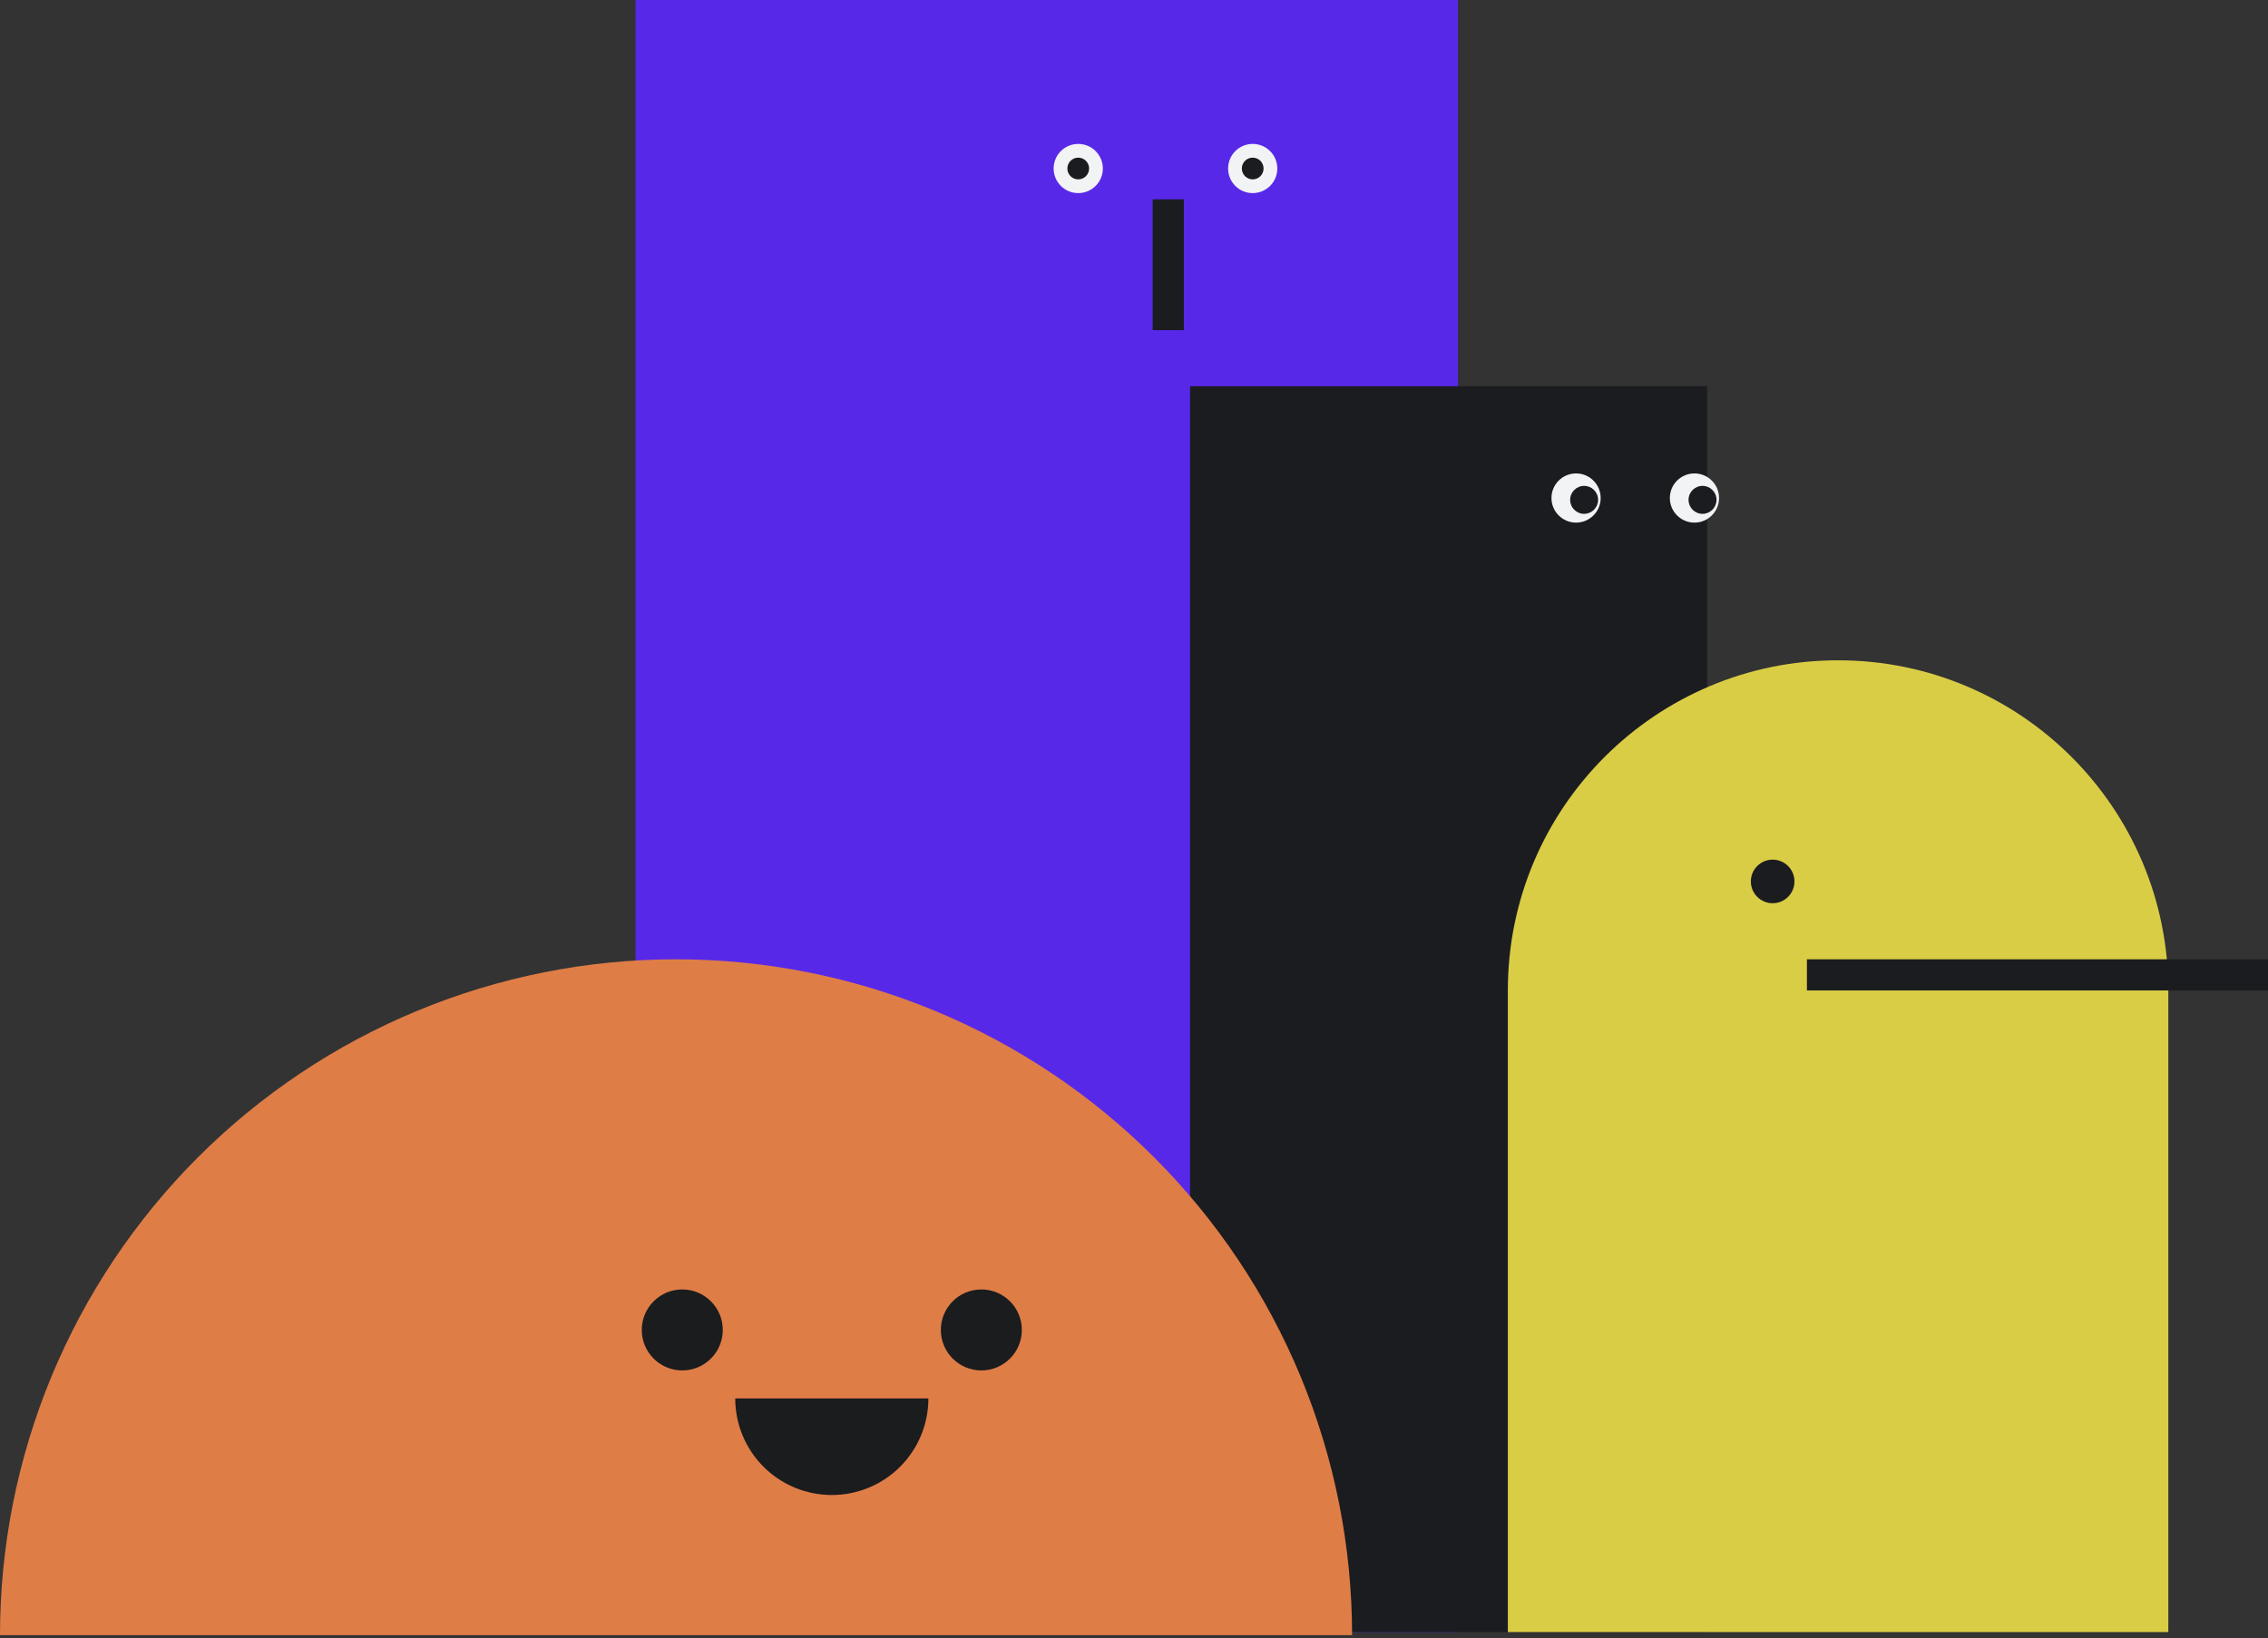<svg width="364" height="263" viewBox="0 0 364 263" fill="none" xmlns="http://www.w3.org/2000/svg">
<rect x="0" y="0" width="364" height="263" fill="#333333" stroke="none"/>
<rect x="102" width="132" height="262" fill="#5828E8"/>
<rect x="191" y="62" width="83" height="200" fill="#1B1C20"/>
<path d="M242 159C242 129.729 265.729 106 295 106V106C324.271 106 348 129.729 348 159V262H242V159Z" fill="#DACD46"/>
<path d="M217 262.5C217 248.252 214.194 234.143 208.741 220.979C203.288 207.815 195.296 195.854 185.221 185.779C175.146 175.704 163.185 167.712 150.021 162.259C136.857 156.806 122.748 154 108.5 154C94.252 154 80.143 156.806 66.979 162.259C53.815 167.712 41.854 175.704 31.779 185.779C21.704 195.854 13.712 207.815 8.259 220.979C2.806 234.143 -1.24564e-06 248.252 0 262.5L108.5 262.5H217Z" fill="#DF7D47"/>
<circle cx="109.5" cy="213.5" r="6.5" fill="#1A1C1E"/>
<path d="M149 224.5C149 226.535 148.599 228.551 147.82 230.432C147.041 232.312 145.899 234.021 144.46 235.46C143.021 236.899 141.312 238.041 139.432 238.82C137.551 239.599 135.535 240 133.5 240C131.465 240 129.449 239.599 127.568 238.82C125.688 238.041 123.979 236.899 122.54 235.46C121.101 234.021 119.959 232.312 119.18 230.432C118.401 228.551 118 226.535 118 224.5L133.5 224.5H149Z" fill="#1A1C1E"/>
<circle cx="157.5" cy="213.5" r="6.5" fill="#1A1C1E"/>
<circle cx="173.051" cy="27.051" r="3.949" fill="#F1F3F4"/>
<circle cx="252.949" cy="79.949" r="3.949" fill="#F1F3F4"/>
<circle cx="271.949" cy="79.949" r="3.949" fill="#F1F3F4"/>
<circle cx="254.244" cy="80.244" r="2.244" fill="#1B1C20"/>
<circle cx="284.5" cy="141.5" r="3.5" fill="#1B1C20"/>
<circle cx="173.051" cy="27.051" r="1.744" fill="#1B1C20"/>
<circle cx="273.244" cy="80.244" r="2.244" fill="#1B1C20"/>
<circle cx="201.051" cy="27.051" r="3.949" fill="#F1F3F4"/>
<circle cx="201.051" cy="27.051" r="1.744" fill="#1B1C20"/>
<rect x="185" y="32" width="5" height="21" fill="#1B1C20"/>
<rect x="290" y="154" width="74" height="5" fill="#1B1C20"/>
</svg>
